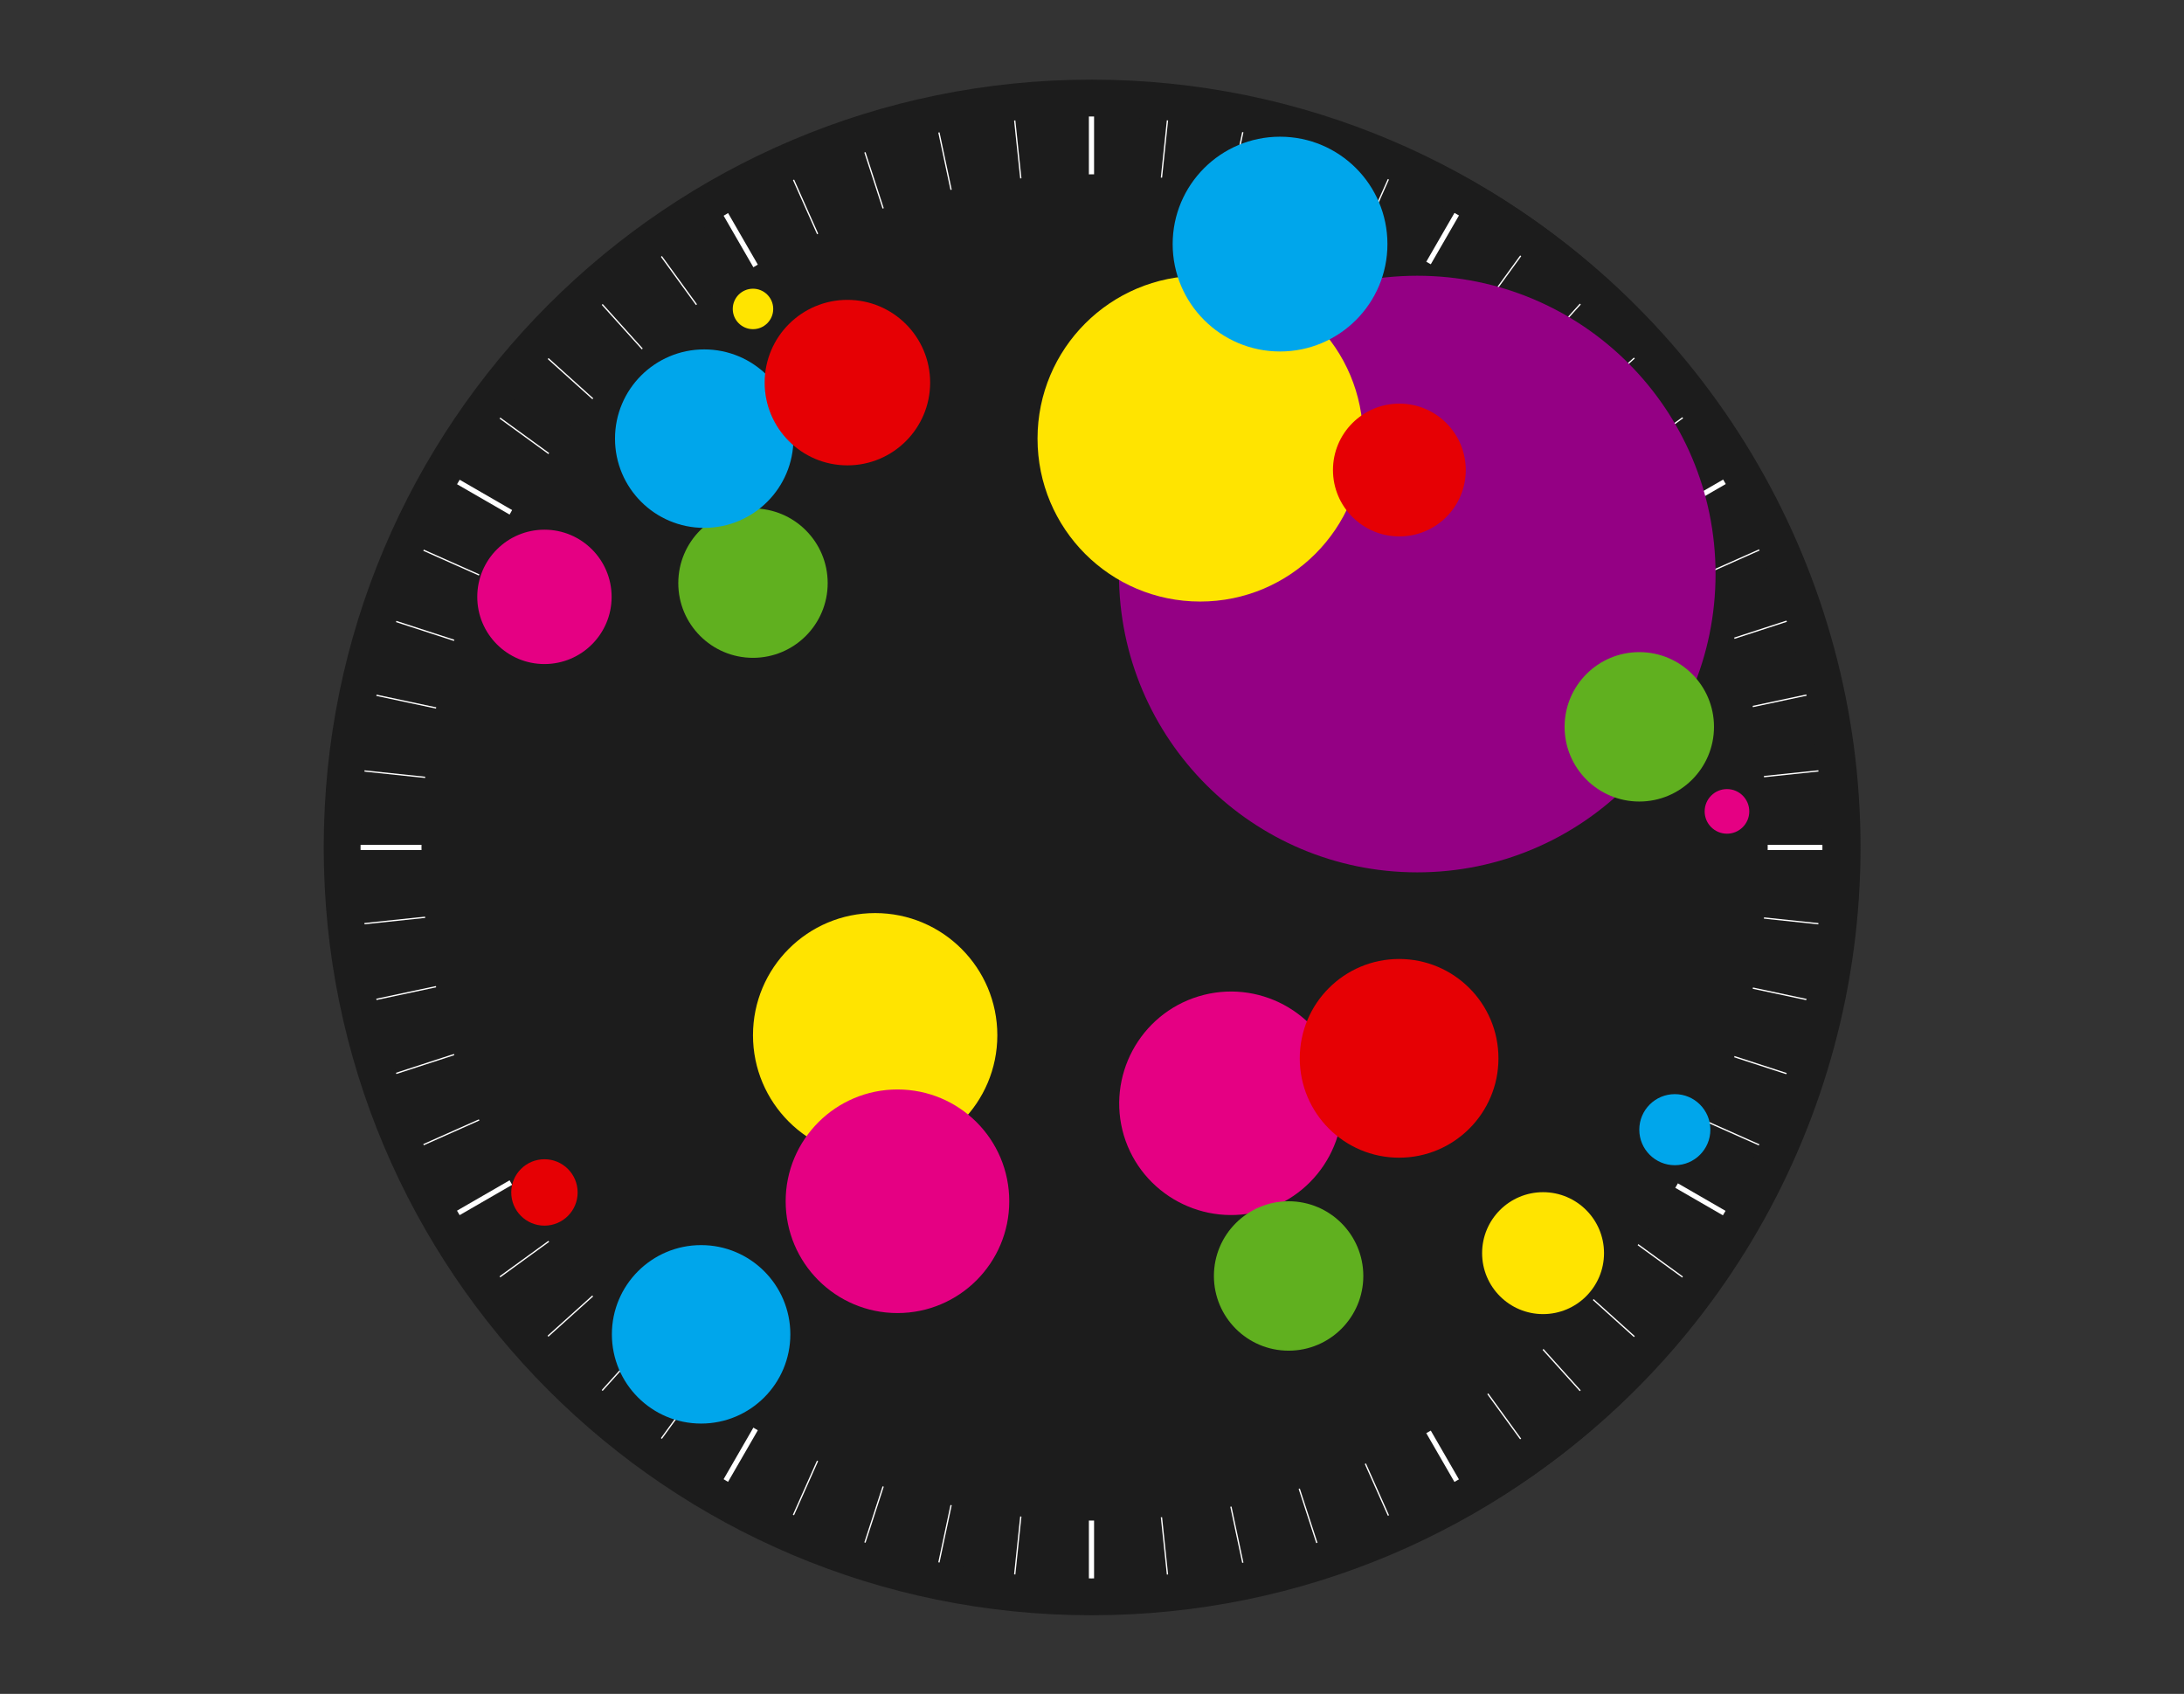 <?xml version="1.0" encoding="utf-8"?>
<!-- Generator: Adobe Illustrator 18.0.0, SVG Export Plug-In . SVG Version: 6.00 Build 0)  -->
<!DOCTYPE svg PUBLIC "-//W3C//DTD SVG 1.1//EN" "http://www.w3.org/Graphics/SVG/1.1/DTD/svg11.dtd">
<svg version="1.1" id="Layer_1" xmlns="http://www.w3.org/2000/svg" xmlns:xlink="http://www.w3.org/1999/xlink" x="0px" y="0px"
	 viewBox="0 0 842 653" enable-background="new 0 0 842 653" xml:space="preserve">
<rect x="0" y="0" width="842" height="653" fill="#333333" stroke="none"/>
<rect x="1228.4" y="-385.1" fill="#231F20" width="2241.3" height="1804"/>
<g>
	<circle fill="#1C1C1C" cx="422" cy="326.7" r="295.3"/>
	<g>
		<line fill="none" stroke="#FFFFFF" stroke-width="0.5" x1="420.6" y1="619.1" x2="420.6" y2="34.3"/>
		<line fill="none" stroke="#FFFFFF" stroke-width="0.5" x1="451.2" y1="617.5" x2="390.1" y2="35.9"/>
		<line fill="none" stroke="#FFFFFF" stroke-width="0.5" x1="481.3" y1="612.6" x2="359.8" y2="40.8"/>
		<line fill="none" stroke="#FFFFFF" stroke-width="0.5" x1="510.9" y1="604.7" x2="330.2" y2="48.7"/>
		<line fill="none" stroke="#FFFFFF" stroke-width="0.5" x1="539.5" y1="593.7" x2="301.6" y2="59.6"/>
		<line fill="none" stroke="#FFFFFF" stroke-width="0.5" x1="566.8" y1="579.9" x2="274.4" y2="73.5"/>
		<line fill="none" stroke="#FFFFFF" stroke-width="0.5" x1="592.4" y1="563.2" x2="248.7" y2="90.2"/>
		<line fill="none" stroke="#FFFFFF" stroke-width="0.5" x1="616.3" y1="544" x2="225" y2="109.4"/>
		<line fill="none" stroke="#FFFFFF" stroke-width="0.5" x1="637.9" y1="522.3" x2="203.3" y2="131"/>
		<line fill="none" stroke="#FFFFFF" stroke-width="0.5" x1="657.2" y1="498.5" x2="184.1" y2="154.9"/>
		<line fill="none" stroke="#FFFFFF" stroke-width="0.5" x1="673.8" y1="472.9" x2="167.4" y2="180.6"/>
		<line fill="none" stroke="#FFFFFF" stroke-width="0.5" x1="687.7" y1="445.6" x2="153.6" y2="207.8"/>
		<line fill="none" stroke="#FFFFFF" stroke-width="0.5" x1="698.6" y1="417.1" x2="142.6" y2="236.3"/>
		<line fill="none" stroke="#FFFFFF" stroke-width="0.5" x1="706.6" y1="387.5" x2="134.6" y2="265.8"/>
		<line fill="none" stroke="#FFFFFF" stroke-width="0.5" x1="711.4" y1="357.2" x2="129.8" y2="296.1"/>
		<line fill="none" stroke="#FFFFFF" stroke-width="0.5" x1="713" y1="326.7" x2="128.3" y2="326.7"/>
		<line fill="none" stroke="#FFFFFF" stroke-width="0.5" x1="711.4" y1="296.1" x2="129.8" y2="357.2"/>
		<line fill="none" stroke="#FFFFFF" stroke-width="0.5" x1="706.6" y1="265.8" x2="134.6" y2="387.5"/>
		<line fill="none" stroke="#FFFFFF" stroke-width="0.5" x1="698.6" y1="236.3" x2="142.6" y2="417.1"/>
		<line fill="none" stroke="#FFFFFF" stroke-width="0.5" x1="687.7" y1="207.8" x2="153.6" y2="445.6"/>
		<line fill="none" stroke="#FFFFFF" stroke-width="0.5" x1="673.8" y1="180.6" x2="167.4" y2="472.8"/>
		<line fill="none" stroke="#FFFFFF" stroke-width="0.5" x1="657.2" y1="154.9" x2="184.1" y2="498.5"/>
		<line fill="none" stroke="#FFFFFF" stroke-width="0.5" x1="637.9" y1="131" x2="203.3" y2="522.3"/>
		<line fill="none" stroke="#FFFFFF" stroke-width="0.5" x1="616.3" y1="109.4" x2="225" y2="544"/>
		<line fill="none" stroke="#FFFFFF" stroke-width="0.5" x1="592.4" y1="90.2" x2="248.7" y2="563.2"/>
		<line fill="none" stroke="#FFFFFF" stroke-width="0.5" x1="566.8" y1="73.5" x2="274.4" y2="579.9"/>
		<line fill="none" stroke="#FFFFFF" stroke-width="0.5" x1="539.5" y1="59.6" x2="301.6" y2="593.7"/>
		<line fill="none" stroke="#FFFFFF" stroke-width="0.5" x1="510.9" y1="48.7" x2="330.2" y2="604.7"/>
		<line fill="none" stroke="#FFFFFF" stroke-width="0.5" x1="481.3" y1="40.8" x2="359.8" y2="612.6"/>
		<line fill="none" stroke="#FFFFFF" stroke-width="0.5" x1="451.2" y1="35.9" x2="390.1" y2="617.5"/>
	</g>
	<g>
		<line fill="none" stroke="#FFFFFF" stroke-width="2" x1="674.6" y1="180.1" x2="166.8" y2="473.3"/>
	</g>
	<g>
		<line fill="none" stroke="#FFFFFF" stroke-width="2" x1="420.8" y1="618.3" x2="420.8" y2="35"/>
		<line fill="none" stroke="#FFFFFF" stroke-width="2" x1="566.5" y1="579.3" x2="274.9" y2="74.1"/>
		<line fill="none" stroke="#FFFFFF" stroke-width="2" x1="673.3" y1="472.6" x2="168.2" y2="180.9"/>
		<line fill="none" stroke="#FFFFFF" stroke-width="2" x1="712.4" y1="326.7" x2="129.1" y2="326.7"/>
		<line fill="none" stroke="#FFFFFF" stroke-width="2" x1="566.5" y1="74.1" x2="274.9" y2="579.3"/>
	</g>
	<circle fill="#231F20" stroke="#FFFFFF" cx="420.8" cy="326.7" r="7.1"/>
	<g>
		<path fill="#1C1C1C" d="M420.8,30.7c-163.5,0-296,132.5-296,296s132.5,296,296,296s296-132.5,296-296S584.2,30.7,420.8,30.7z
			 M420.8,608.5C265.1,608.5,139,482.3,139,326.7c0-155.6,126.2-281.8,281.8-281.8s281.8,126.2,281.8,281.8
			C702.4,482.3,576.4,608.5,420.8,608.5z"/>
		<circle fill="#1C1C1C" cx="422" cy="326.7" r="259.5"/>
	</g>
</g>
<circle fill="#FFE400" cx="337.4" cy="399.1" r="47.1"/>
<circle fill="#FFE400" cx="290.3" cy="119.1" r="7.8"/>
<circle fill="#60B01F" cx="290.3" cy="224.8" r="28.8"/>
<circle fill="#00A6EB" cx="270.3" cy="514.4" r="34.4"/>
<circle fill="#00A6EB" cx="271.5" cy="169.1" r="34.4"/>
<circle fill="#E50083" cx="665.8" cy="312.8" r="8.6"/>
<path fill="#E50083" d="M515.8,412.9c6.8,22.8-6.1,46.8-28.8,53.7c-22.8,6.8-46.8-6.1-53.7-28.8c-6.8-22.8,6.1-46.8,28.8-53.7
	C484.9,377.2,509,390.1,515.8,412.9z"/>
<path fill="#E50083" d="M389.1,463.1c0,23.8-19.3,43.1-43.1,43.1c-23.8,0-43.1-19.3-43.1-43.1c0-23.8,19.3-43.1,43.1-43.1
	S389.1,439.2,389.1,463.1z"/>
<circle fill="#E50083" cx="209.9" cy="230.1" r="25.9"/>
<path fill="#940084" d="M661.4,221.3c0,63.5-51.5,115-115,115s-115-51.5-115-115s51.5-115,115-115
	C610,106.3,661.4,157.8,661.4,221.3z"/>
<path fill="#FFE400" d="M525.5,169.1c0,34.7-28.1,62.8-62.8,62.8S400,203.8,400,169.1s28.1-62.8,62.8-62.8S525.5,134.4,525.5,169.1z
	"/>
<circle fill="#E60004" cx="539.4" cy="408" r="38.3"/>
<circle fill="#E60004" cx="209.9" cy="459.7" r="12.8"/>
<circle fill="#E60004" cx="326.7" cy="147.5" r="31.9"/>
<circle fill="#60B01F" cx="496.8" cy="491.9" r="28.8"/>
<circle fill="#FFE400" cx="594.9" cy="483.1" r="23.5"/>
<circle fill="#00A6EB" cx="645.7" cy="435.5" r="13.7"/>
<circle fill="#60B01F" cx="632" cy="280.2" r="28.8"/>
<circle fill="#E60004" cx="539.5" cy="181.2" r="25.6"/>
<circle fill="#00A6EB" cx="493.5" cy="94.1" r="41.4"/>
</svg>
